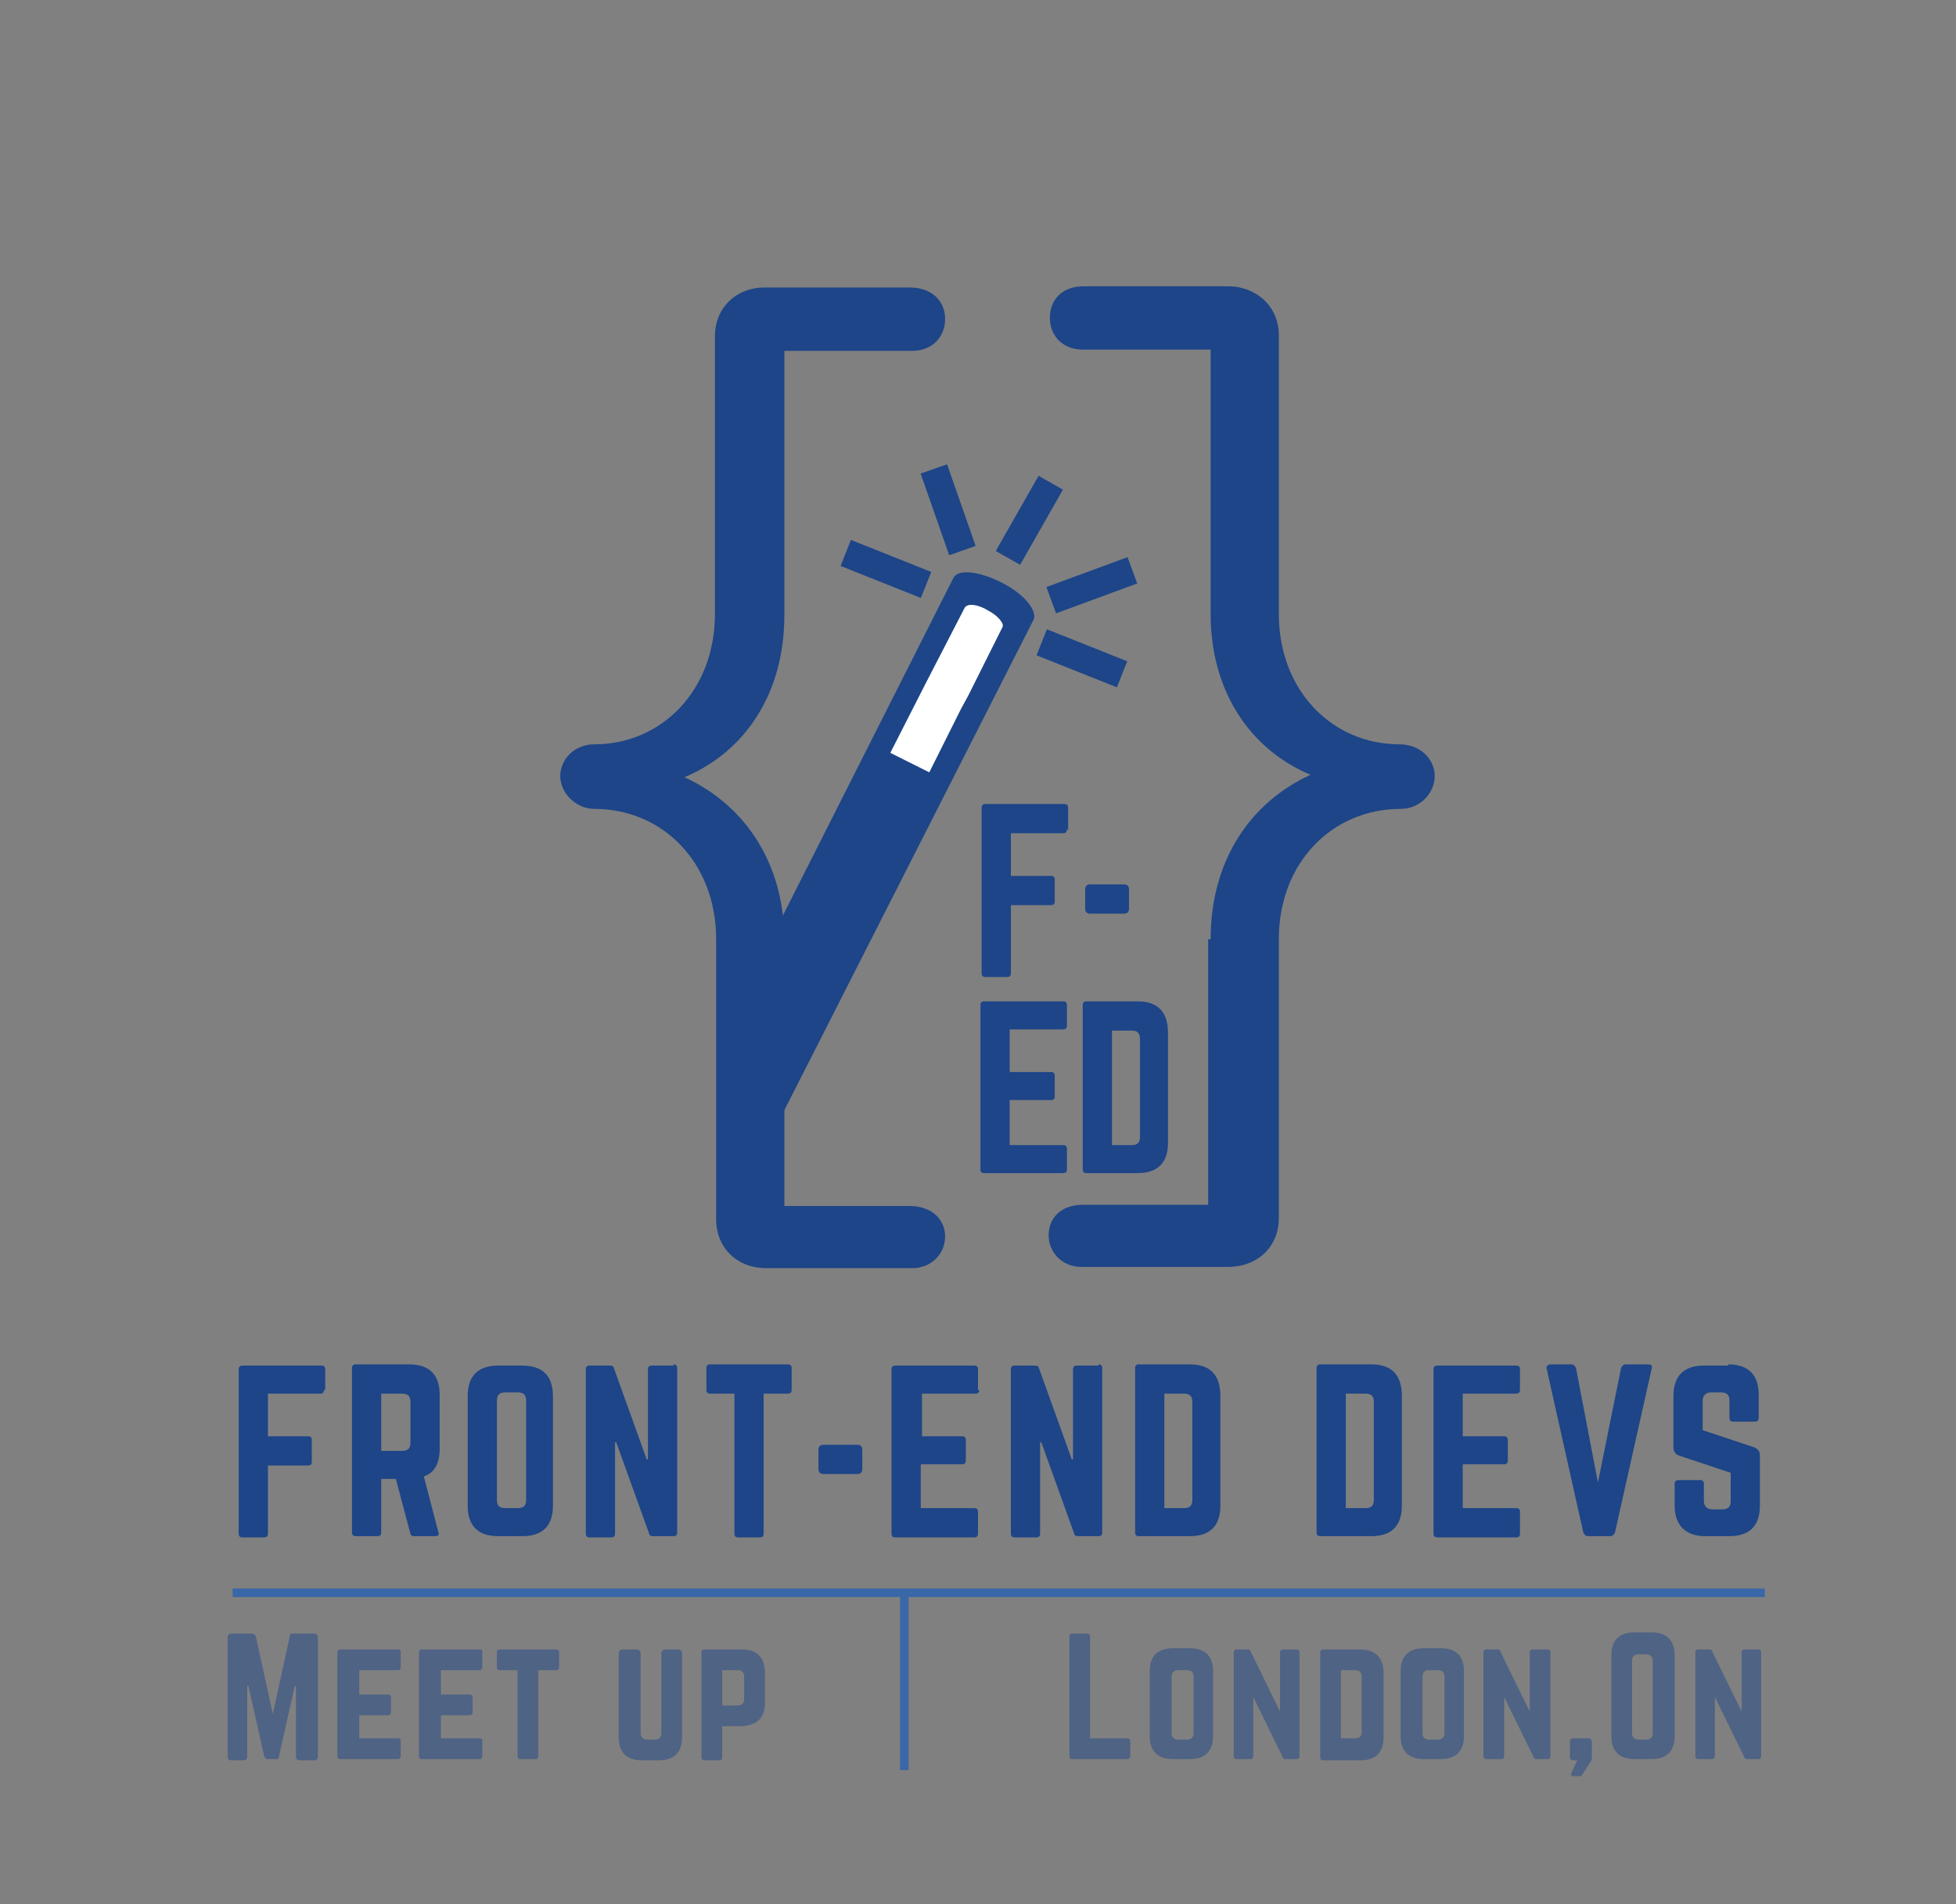 <svg id="Layer_1" xmlns="http://www.w3.org/2000/svg" xmlns:xlink="http://www.w3.org/1999/xlink" viewBox="0 0 160.6 156.3"><rect x="0" y="0" width="160.6" height="156.3" fill="#808080" stroke="none"/><style>.st0{opacity:.5}.st1{fill:#1d4588}.st2{fill:#3967a8}.st3{fill:#fff}.st4{clip-path:url(#XMLID_2_)}</style><g id="XMLID_591_"><g id="XMLID_426_" class="st0"><g id="XMLID_455_"><path id="XMLID_456_" class="st1" d="M89.5 142.7h3.1c.1 0 .2.1.2.2v1.3c0 .1-.1.2-.2.2H88c-.1 0-.2-.1-.2-.2v-9.9c0-.1.1-.2.2-.2h1.3c.1 0 .2.1.2.2v8.4z"/></g><g id="XMLID_451_"><path id="XMLID_452_" class="st1" d="M94.4 137.2c0-1.2.6-1.9 1.9-1.9h1.4c1.2 0 1.9.6 1.9 1.9v5.3c0 1.2-.6 1.9-1.9 1.9h-1.4c-1.2 0-1.9-.6-1.9-1.9v-5.3zm3.1 5.6c.3 0 .5-.2.5-.5v-4.7c0-.3-.2-.5-.5-.5h-.8c-.3 0-.5.2-.5.5v4.7c0 .3.2.5.5.5h.8z"/></g><g id="XMLID_448_"><path id="XMLID_449_" class="st1" d="M106.5 135.4c.1 0 .2.1.2.2v8.6c0 .1-.1.2-.2.2h-1c-.1 0-.2-.1-.2-.2l-2.4-4.9v4.9c0 .1-.1.2-.2.2h-1.2c-.1 0-.2-.1-.2-.2v-8.6c0-.1.1-.2.2-.2h1c.1 0 .2.1.2.2l2.4 4.9v-4.9c0-.1.1-.2.2-.2h1.2z"/></g><g id="XMLID_444_"><path id="XMLID_445_" class="st1" d="M108.4 135.6c0-.1.1-.2.2-.2h3.1c1.2 0 1.9.7 1.9 1.9v5.3c0 1.2-.6 1.9-1.9 1.9h-3.1c-.1 0-.2-.1-.2-.2v-8.7zm2.9 7.1c.3 0 .5-.2.5-.5v-4.6c0-.3-.2-.5-.5-.5h-1.2v5.6h1.2z"/></g><g id="XMLID_440_"><path id="XMLID_441_" class="st1" d="M115 137.2c0-1.2.6-1.9 1.9-1.9h1.4c1.2 0 1.9.6 1.9 1.9v5.3c0 1.2-.6 1.9-1.9 1.9h-1.4c-1.2 0-1.9-.6-1.9-1.9v-5.3zm3.1 5.6c.3 0 .5-.2.5-.5v-4.7c0-.3-.2-.5-.5-.5h-.8c-.3 0-.5.2-.5.5v4.7c0 .3.2.5.5.5h.8z"/></g><g id="XMLID_437_"><path id="XMLID_438_" class="st1" d="M127.1 135.4c.1 0 .2.1.2.2v8.6c0 .1-.1.2-.2.2h-1c-.1 0-.2-.1-.2-.2l-2.4-4.9v4.9c0 .1-.1.2-.2.2H122c-.1 0-.2-.1-.2-.2v-8.6c0-.1.1-.2.2-.2h1c.1 0 .2.1.2.2l2.4 4.9v-4.9c0-.1.1-.2.2-.2h1.3z"/></g><g id="XMLID_434_"><path id="XMLID_435_" class="st1" d="M128.9 143c0-.2.1-.3.3-.3h1.2c.2 0 .3.1.3.3v1.3c0 .1 0 .2-.1.3l-.7 1.1c0 .1-.1.1-.2.1h-.6c-.1 0-.1-.1-.1-.2l.5-1.1h-.3c-.2 0-.3-.1-.3-.3V143z"/></g><g id="XMLID_430_"><path id="XMLID_431_" class="st1" d="M132.3 135.9c0-1.2.6-1.9 1.9-1.9h1.4c1.2 0 1.9.6 1.9 1.9v6.6c0 1.2-.6 1.9-1.9 1.9h-1.4c-1.2 0-1.9-.6-1.9-1.9v-6.6zm2.9 6.9c.3 0 .5-.2.5-.5v-6c0-.3-.2-.5-.5-.5h-.7c-.3 0-.5.2-.5.5v6c0 .3.2.5.5.5h.7z"/></g><g id="XMLID_427_"><path id="XMLID_428_" class="st1" d="M144.4 135.4c.1 0 .2.1.2.2v8.6c0 .1-.1.2-.2.2h-1c-.1 0-.2-.1-.2-.2l-2.4-4.9v4.9c0 .1-.1.2-.2.2h-1.2c-.1 0-.2-.1-.2-.2v-8.6c0-.1.1-.2.2-.2h1c.1 0 .2.1.2.2l2.4 4.9v-4.9c0-.1.1-.2.2-.2h1.2z"/></g></g><g id="XMLID_406_" class="st0"><g id="XMLID_423_"><path id="XMLID_424_" class="st1" d="M25.8 134.1c.2 0 .3.1.3.3v9.8c0 .2-.1.3-.3.3h-1.2c-.2 0-.3-.1-.3-.3v-5.8h-.1l-1.3 5.8c0 .2-.1.2-.3.2H22c-.2 0-.2-.1-.3-.2l-1.3-5.8h-.1v5.8c0 .2-.1.3-.3.3h-1c-.2 0-.3-.1-.3-.3v-9.8c0-.2.1-.3.3-.3h1.7c.2 0 .2.1.3.2l1.4 6.4 1.4-6.4c0-.2.1-.2.3-.2h1.7z"/></g><g id="XMLID_420_"><path id="XMLID_421_" class="st1" d="M32.9 136.9c0 .1-.1.2-.2.2h-3.2v2h2.4c.1 0 .2.1.2.2v1.3c0 .1-.1.2-.2.2h-2.4v1.9h3.2c.2 0 .2.1.2.2v1.3c0 .1-.1.2-.2.2h-4.8c-.1 0-.2-.1-.2-.2v-8.6c0-.1.1-.2.2-.2h4.8c.2 0 .2.1.2.2v1.3z"/></g><g id="XMLID_417_"><path id="XMLID_418_" class="st1" d="M39.6 136.9c0 .1-.1.2-.2.2h-3.2v2h2.4c.1 0 .2.1.2.2v1.3c0 .1-.1.2-.2.2h-2.4v1.9h3.2c.2 0 .2.1.2.2v1.3c0 .1-.1.2-.2.2h-4.8c-.1 0-.2-.1-.2-.2v-8.6c0-.1.1-.2.2-.2h4.8c.2 0 .2.1.2.2v1.3z"/></g><g id="XMLID_414_"><path id="XMLID_415_" class="st1" d="M45.7 135.4c.1 0 .2.1.2.2v1.3c0 .1-.1.2-.2.2h-1.5v7.1c0 .1-.1.2-.2.2h-1.3c-.1 0-.2-.1-.2-.2v-7.1H41c-.1 0-.2-.1-.2-.2v-1.3c0-.1.1-.2.2-.2h4.7z"/></g><g id="XMLID_411_"><path id="XMLID_412_" class="st1" d="M55.7 135.4c.1 0 .3.1.3.3v6.9c0 1.2-.6 1.9-1.9 1.9h-1.4c-1.2 0-1.9-.6-1.9-1.9v-6.9c0-.1.1-.3.3-.3h1.2c.1 0 .3.1.3.3v6.6c0 .3.2.5.5.5h.7c.3 0 .5-.2.5-.5v-6.6c0-.1.1-.3.3-.3h1.1z"/></g><g id="XMLID_407_"><path id="XMLID_408_" class="st1" d="M57.6 135.6c0-.1.1-.2.2-.2h3.1c1.2 0 1.9.6 1.9 1.9v2.5c0 1.2-.6 1.8-1.9 1.9h-1.6v2.6c0 .1-.1.2-.2.2h-1.3c-.1 0-.2-.1-.2-.2v-8.7zm3 4.4c.3 0 .5-.2.5-.5v-1.9c0-.3-.2-.5-.5-.5h-1.3v2.9h1.3z"/></g></g><g id="XMLID_362_"><g id="XMLID_403_"><path id="XMLID_404_" class="st1" d="M26.6 114.1c0 .2-.1.3-.3.3H22v3.5h3.3c.2 0 .3.1.3.3v1.8c0 .2-.1.3-.3.3H22v5.6c0 .2-.1.3-.3.3h-1.8c-.2 0-.3-.1-.3-.3v-13.5c0-.2.1-.3.3-.3h6.5c.2 0 .3.1.3.3v1.7z"/></g><g id="XMLID_399_"><path id="XMLID_400_" class="st1" d="M36.1 118.9c0 1.2-.4 2-1.3 2.3l1.2 4.6c.1.2-.1.3-.2.3H34c-.2 0-.3-.1-.3-.2l-1.2-4.5h-1.2v4.4c0 .2-.1.3-.3.3h-1.8c-.2 0-.3-.1-.3-.3v-13.5c0-.2.1-.3.3-.3h4.4c1.7 0 2.5.9 2.5 2.5v4.4zm-3.1.2c.5 0 .7-.2.7-.7v-3.3c0-.5-.2-.7-.7-.7h-1.7v4.7H33z"/></g><g id="XMLID_395_"><path id="XMLID_396_" class="st1" d="M38.4 114.6c0-1.7.9-2.5 2.5-2.5h2c1.7 0 2.5.9 2.5 2.5v9c0 1.7-.9 2.5-2.5 2.5h-2c-1.7 0-2.5-.9-2.5-2.5v-9zm4.1 9.2c.5 0 .7-.2.7-.7V115c0-.5-.2-.7-.7-.7h-1c-.5 0-.7.2-.7.7v8.1c0 .5.2.7.7.7h1z"/></g><g id="XMLID_392_"><path id="XMLID_393_" class="st1" d="M55.3 112c.2 0 .3.1.3.3v13.5c0 .2-.1.3-.3.3h-1.7c-.2 0-.3-.1-.3-.2l-2.7-7.5h-.1v7.5c0 .2-.1.3-.3.3h-1.8c-.2 0-.3-.1-.3-.3v-13.5c0-.2.1-.3.3-.3h1.7c.2 0 .3.1.3.2l2.7 7.5h.1v-7.4c0-.2.1-.3.3-.3h1.8z"/></g><g id="XMLID_389_"><path id="XMLID_390_" class="st1" d="M64.7 112c.2 0 .3.1.3.3v1.8c0 .2-.1.3-.3.3h-2v11.5c0 .2-.1.3-.3.3h-1.8c-.2 0-.3-.1-.3-.3v-11.5h-2c-.2 0-.3-.1-.3-.3v-1.8c0-.2.1-.3.3-.3h6.4z"/></g><g id="XMLID_386_"><path id="XMLID_387_" class="st1" d="M67.2 119c0-.2.1-.4.4-.4h2.8c.2 0 .4.1.4.4v1.6c0 .2-.1.4-.4.4h-2.8c-.2 0-.4-.1-.4-.4V119z"/></g><g id="XMLID_383_"><path id="XMLID_384_" class="st1" d="M80.4 114.1c0 .2-.1.3-.3.3h-4.4v3.5H79c.2 0 .3.1.3.3v1.7c0 .2-.1.3-.3.3h-3.4v3.6H80c.2 0 .3.1.3.3v1.8c0 .2-.1.3-.3.3h-6.5c-.2 0-.3-.1-.3-.3v-13.5c0-.2.1-.3.3-.3H80c.2 0 .3.1.3.3v1.7z"/></g><g id="XMLID_380_"><path id="XMLID_381_" class="st1" d="M90.2 112c.2 0 .3.1.3.3v13.5c0 .2-.1.3-.3.3h-1.7c-.2 0-.3-.1-.3-.2l-2.7-7.5h-.1v7.5c0 .2-.1.3-.3.3h-1.8c-.2 0-.3-.1-.3-.3v-13.5c0-.2.1-.3.3-.3H85c.2 0 .3.1.3.2l2.7 7.5h.1v-7.4c0-.2.1-.3.3-.3h1.8z"/></g><g id="XMLID_376_"><path id="XMLID_377_" class="st1" d="M93.2 112.3c0-.2.1-.3.3-.3h4.2c1.7 0 2.5.9 2.5 2.6v9c0 1.7-.9 2.5-2.5 2.5h-4.2c-.2 0-.3-.1-.3-.3v-13.5zm4 11.5c.5 0 .7-.2.7-.7v-8c0-.5-.2-.7-.7-.7h-1.6v9.4h1.6z"/></g><g id="XMLID_372_"><path id="XMLID_373_" class="st1" d="M108.1 112.3c0-.2.1-.3.3-.3h4.2c1.7 0 2.5.9 2.5 2.6v9c0 1.7-.9 2.5-2.5 2.5h-4.2c-.2 0-.3-.1-.3-.3v-13.5zm4 11.5c.5 0 .7-.2.7-.7v-8c0-.5-.2-.7-.7-.7h-1.6v9.4h1.6z"/></g><g id="XMLID_369_"><path id="XMLID_370_" class="st1" d="M124.8 114.1c0 .2-.1.3-.3.3h-4.4v3.5h3.4c.2 0 .3.1.3.3v1.7c0 .2-.1.3-.3.3h-3.4v3.6h4.4c.2 0 .3.1.3.3v1.8c0 .2-.1.3-.3.3H118c-.2 0-.3-.1-.3-.3v-13.5c0-.2.1-.3.3-.3h6.5c.2 0 .3.1.3.3v1.7z"/></g><g id="XMLID_366_"><path id="XMLID_367_" class="st1" d="M135.3 112c.3 0 .4.1.3.4l-3 13.4c-.1.2-.2.3-.4.3h-1.8c-.2 0-.3-.1-.4-.3l-3-13.4c-.1-.2.1-.4.3-.4h1.7c.2 0 .3.1.4.3l1.8 9.4 1.9-9.4c.1-.2.2-.3.4-.3h1.8z"/></g><g id="XMLID_363_"><path id="XMLID_364_" class="st1" d="M141.9 112c1.7 0 2.5.9 2.5 2.5v1.9c0 .2-.1.3-.3.3h-1.8c-.2 0-.3-.1-.3-.3V115c0-.5-.2-.7-.7-.7h-.8c-.4 0-.7.2-.7.7v2.4l4.2 1.4c.3.1.5.3.5.7v4.1c0 1.7-.9 2.5-2.5 2.5h-2c-1.6 0-2.5-.9-2.5-2.5v-1.8c0-.2.1-.3.3-.3h1.8c.2 0 .3.1.3.3v1.4c0 .5.3.7.7.7h.8c.5 0 .7-.2.7-.7v-2.3l-4.2-1.4c-.3-.1-.5-.3-.5-.7v-4.2c0-1.7.9-2.5 2.5-2.5h2z"/></g></g><g id="XMLID_357_"><g id="XMLID_360_"><path id="XMLID_361_" class="st2" d="M19.1 130.8h125.8"/></g><g id="XMLID_358_"><path id="XMLID_359_" class="st2" d="M19.1 130.4h125.8v.7H19.1z"/></g></g><g id="XMLID_354_"><g id="XMLID_355_"><path id="XMLID_356_" class="st2" d="M73.9 130.8h.7v14.5h-.7z"/></g></g><g id="XMLID_351_"><g id="XMLID_352_"><path id="XMLID_353_" transform="rotate(-60.33 84.5 42.76)" class="st1" d="M81 41.6h7.1v2.3H81z"/></g></g><g id="XMLID_348_"><g id="XMLID_349_"><path id="XMLID_350_" transform="rotate(-68.291 88.832 54.059)" class="st1" d="M87.7 50.5H90v7.1h-2.3z"/></g></g><g id="XMLID_345_"><g id="XMLID_346_"><path id="XMLID_347_" transform="rotate(-68.28 72.71 46.735)" class="st1" d="M71.6 43.2h2.3v7.1h-2.3z"/></g></g><g id="XMLID_342_"><g id="XMLID_343_"><path id="XMLID_344_" transform="rotate(-19.283 77.835 41.856)" class="st1" d="M76.7 38.3H79v7.1h-2.3z"/></g></g><g id="XMLID_339_"><g id="XMLID_340_"><path id="XMLID_341_" transform="rotate(-20.223 89.625 48.063)" class="st1" d="M86.1 46.9h7.1v2.3h-7.1z"/></g></g><g id="XMLID_332_"><g id="XMLID_336_"><path id="XMLID_337_" class="st1" d="M64.4 99h10.3c1.8 0 2.9 1.1 2.9 2.5s-1.1 2.6-2.7 2.6h-12c-2.4 0-4.1-1.7-4.1-4v-23c0-6.3-4.4-10.7-10-10.7-1.5 0-2.8-1.3-2.8-2.7 0-1.3 1.1-2.6 2.8-2.6 5.5 0 9.9-4.4 9.9-10.7V27.6c0-2.3 1.7-4 4.1-4h11.9c1.8 0 2.9 1.1 2.9 2.6 0 1.4-1 2.6-2.7 2.6H64.4v21.7c0 6.4-3.2 11.2-8.2 13.3 5 2.3 8.2 7.1 8.2 13.4V99z"/></g><g id="XMLID_333_"><path id="XMLID_334_" class="st1" d="M99.4 77.1c0-6.4 3.2-11.2 8.2-13.5-5-2.1-8.2-6.9-8.2-13.2V28.7H88.9c-1.7 0-2.7-1.2-2.7-2.6 0-1.5 1-2.6 2.8-2.6h11.8c2.4 0 4.2 1.7 4.2 4v22.9c0 6.3 4.4 10.7 9.9 10.7 1.8 0 2.9 1.3 2.9 2.6 0 1.4-1.2 2.7-2.8 2.7-5.6 0-10 4.4-10 10.7V100c0 2.3-1.7 4-4.2 4h-12c-1.6 0-2.7-1.2-2.7-2.6 0-1.4 1-2.5 2.8-2.5h10.3V77.1z"/></g></g><g id="XMLID_322_"><path id="XMLID_330_" class="st1" d="M87.6 68.1c0 .2-.1.3-.3.3H83v3.5h3.3c.2 0 .3.1.3.3V74c0 .2-.1.3-.3.3H83v5.6c0 .2-.1.3-.3.3h-1.8c-.2 0-.3-.1-.3-.3V66.3c0-.2.1-.3.3-.3h6.5c.2 0 .3.1.3.3v1.8z"/><path id="XMLID_328_" class="st1" d="M89.1 73c0-.2.1-.4.4-.4h2.8c.2 0 .4.1.4.4v1.6c0 .2-.1.4-.4.4h-2.8c-.2 0-.4-.1-.4-.4V73z"/><path id="XMLID_326_" class="st1" d="M87.6 84.2c0 .2-.1.3-.3.3h-4.4V88h3.4c.2 0 .3.1.3.3V90c0 .2-.1.3-.3.3h-3.4V94h4.4c.2 0 .3.1.3.3V96c0 .2-.1.3-.3.3h-6.5c-.2 0-.3-.1-.3-.3V82.5c0-.2.1-.3.3-.3h6.5c.2 0 .3.1.3.3v1.7z"/><path id="XMLID_323_" class="st1" d="M88.9 82.5c0-.2.1-.3.3-.3h4.2c1.7 0 2.5.9 2.5 2.6v9c0 1.7-.9 2.5-2.5 2.5h-4.2c-.2 0-.3-.1-.3-.3V82.5zm4 11.5c.5 0 .7-.2.7-.7v-8c0-.5-.2-.7-.7-.7h-1.6V94h1.6z"/></g><g id="XMLID_320_"><path id="XMLID_321_" class="st3" d="M76.4 64.8l-5.2-1 8.9-15.7 3.9 1z"/></g><g id="XMLID_178_"><defs><path id="XMLID_319_" d="M61.7 30h49.4v69.6H61.7z"/></defs><clipPath id="XMLID_2_"><use xlink:href="#XMLID_319_" overflow="visible"/></clipPath><g id="XMLID_179_" class="st4"><g id="XMLID_311_"><path id="XMLID_312_" class="st1" d="M82.2 47.8c-1.8-.9-3.5-1.1-3.9-.4L53.8 95.9c-.1.2-.1.4 0 .6.2.7 1.2 1.6 2.6 2.3 1.8.9 3.5 1.1 3.9.4l24.6-48.4c.2-.8-.9-2.1-2.7-3zm.1 3.7l-2.8 5.6-.6 1.1-2.6 5.2-3.2-1.6 2.8-5.5 3.3-6.4c.2-.4 1.1-.3 1.9.2.8.4 1.4 1.1 1.2 1.4z"/></g></g></g></g></svg>